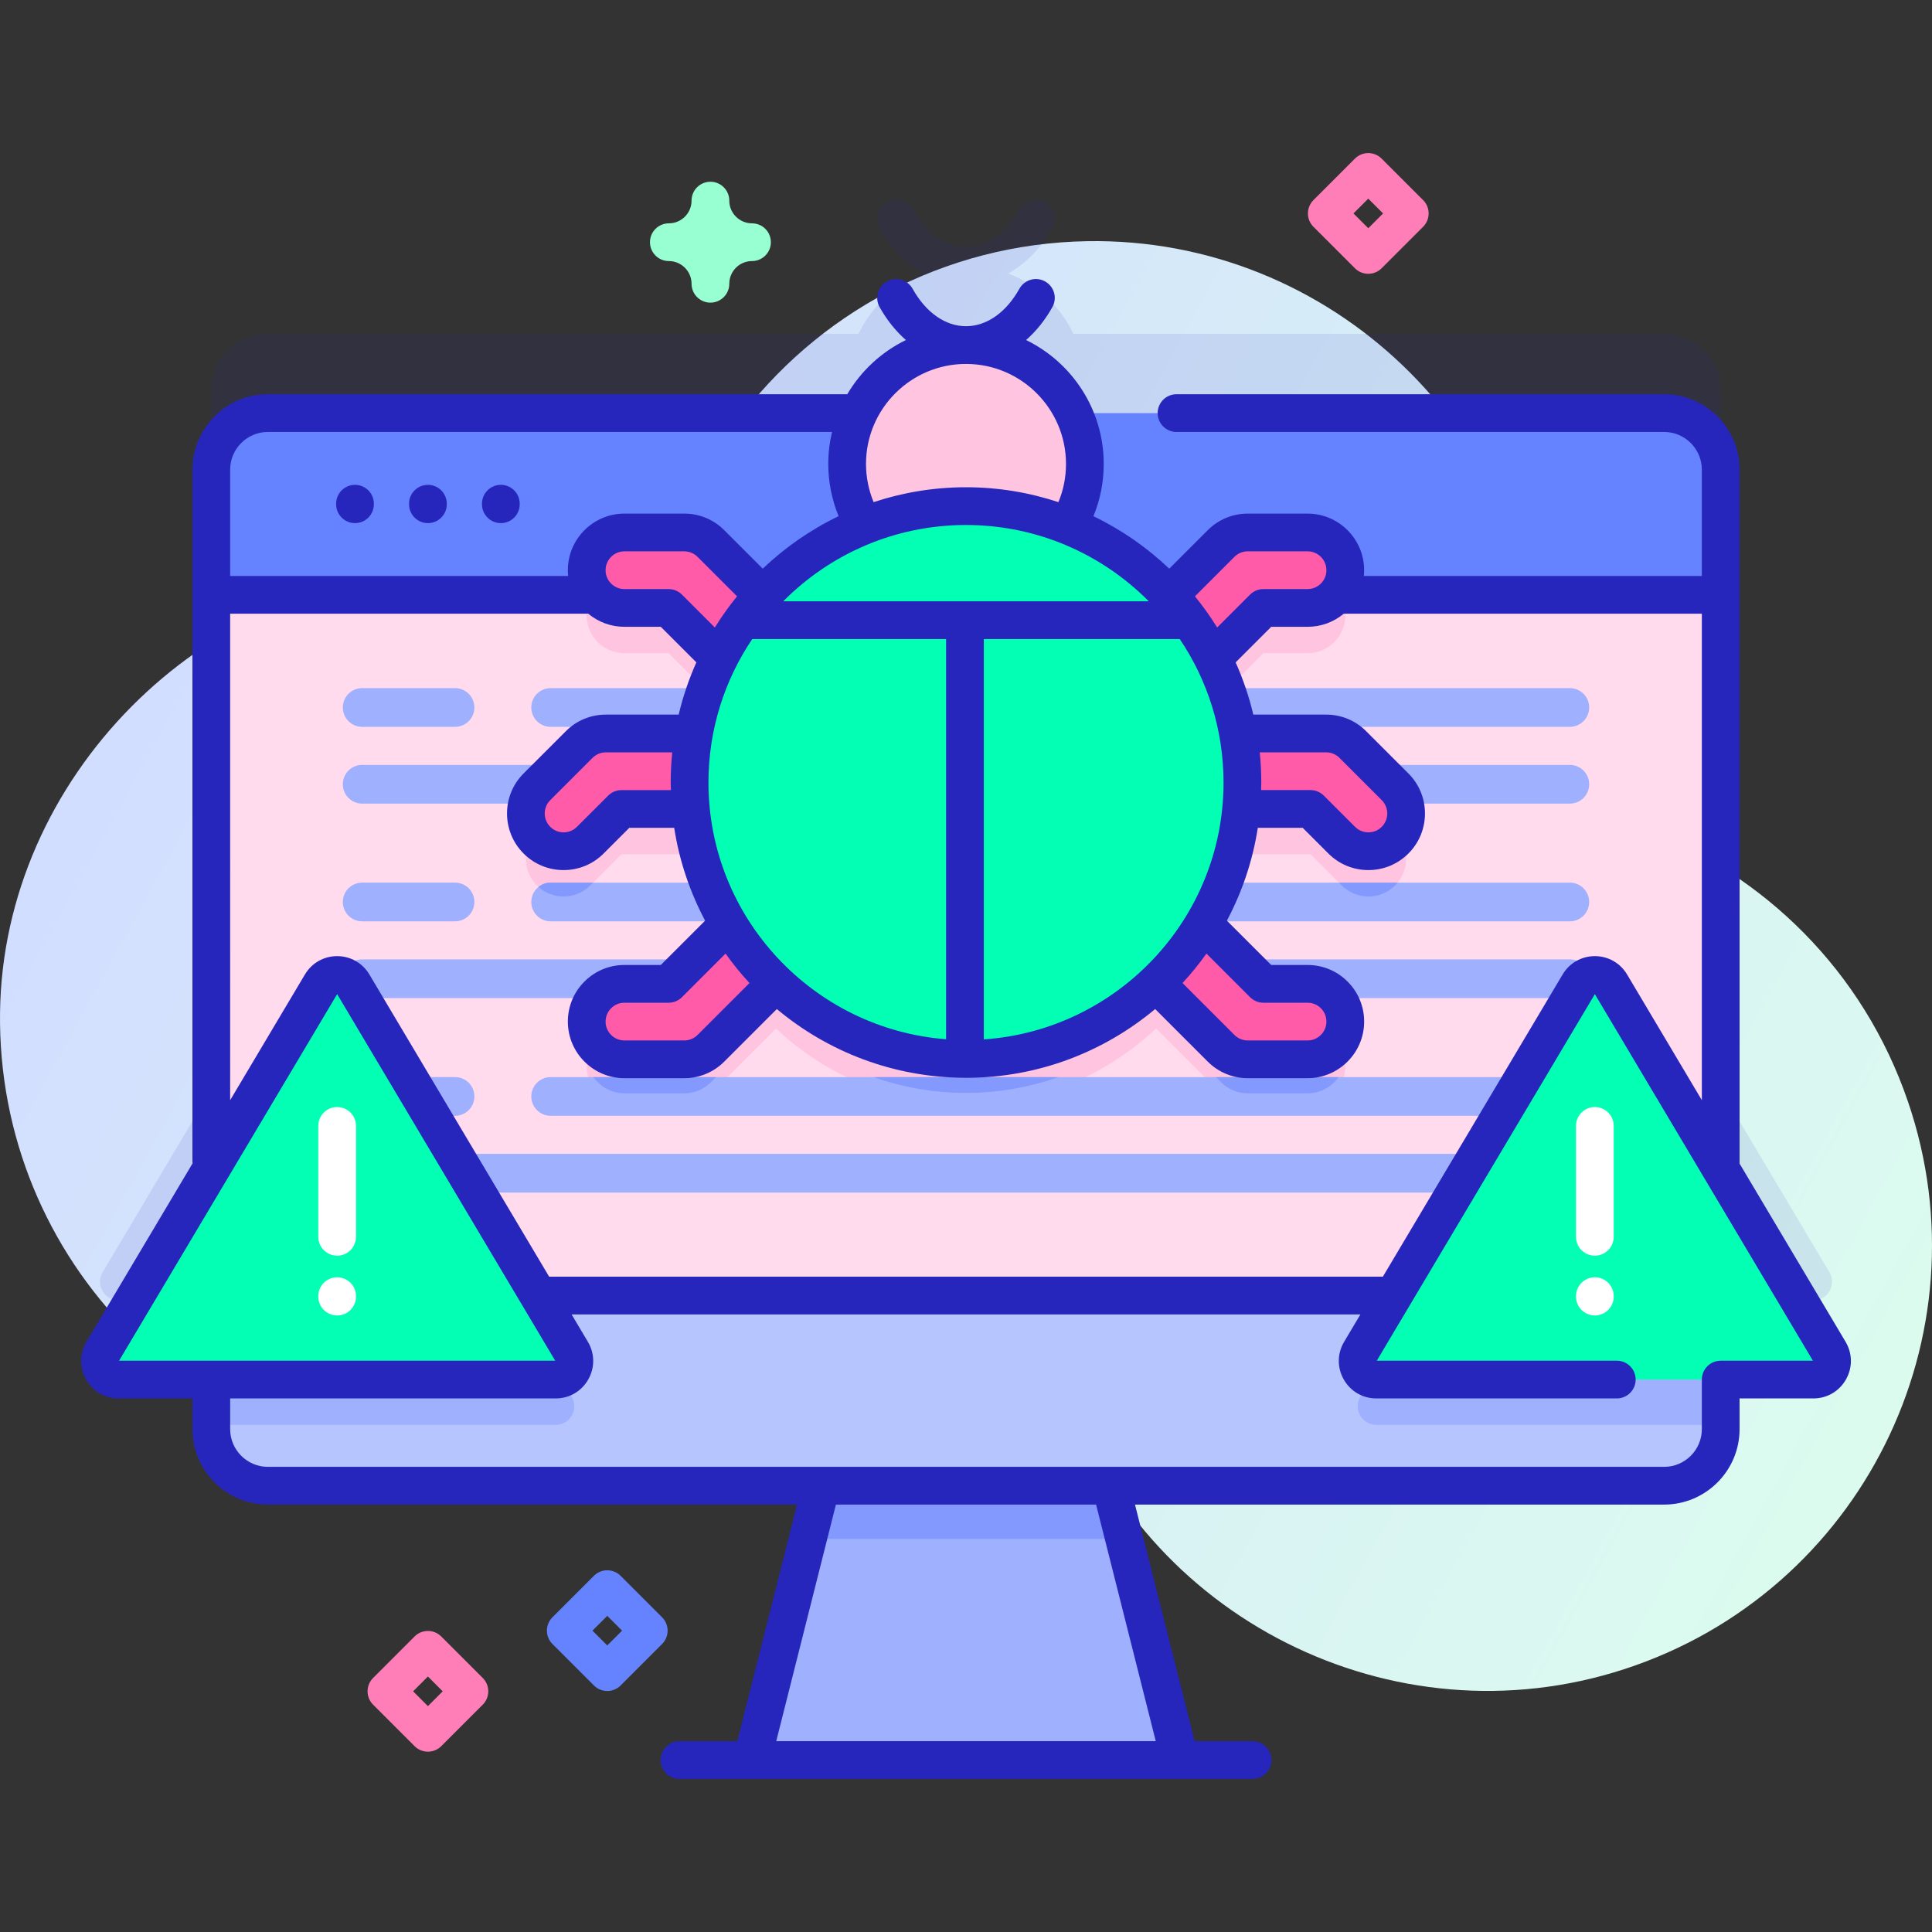 <svg id="Capa_1" enable-background="new 0 0 512 512" height="512" viewBox="0 0 512 512" width="512" xmlns="http://www.w3.org/2000/svg" xmlns:xlink="http://www.w3.org/1999/xlink"><rect x="0" y="0" width="512" height="512" fill="#333333" stroke="none"/><linearGradient id="SVGID_1_" gradientUnits="userSpaceOnUse" x1="35.587" x2="520.173" y1="133.183" y2="399.977"><stop offset=".049" stop-color="#d2deff"/><stop offset=".999" stop-color="#dcfdee"/></linearGradient><g><path d="m505.626 291.92c-11.826-34.61-38.138-60.16-69.852-72.202-16.43-6.239-27.346-21.856-27.587-39.429-.005-.384-.012-.769-.021-1.154-1.507-64.582-55.488-116.33-120.077-115.221-38.094.654-71.788 19.355-92.905 47.92-18.185 24.599-46.49 39.965-77.08 39.949-.898 0-1.797.009-2.7.029-61.917 1.355-114.567 54.478-115.393 116.404-.88 65.932 52.302 119.654 118.032 119.654 50.947 0 94.349-32.277 110.886-77.497 4.327-11.832 17.152-18.174 29.283-14.772.151.042.303.085.455.127 11.099 3.064 18.458 13.64 17.55 25.119-1.217 15.383.581 31.255 5.798 46.796 20.521 61.135 87.188 94.685 148.493 74.68 62.711-20.465 96.379-88.184 75.118-150.403z" fill="url(#SVGID_1_)"/><path d="m484.799 337.145-28.793-48.403v-185.268c0-8.28-6.72-15-15-15h-156.529c-3.473-7.326-9.688-13.1-17.32-15.992 4.639-2.566 8.725-6.707 11.735-12.095 1.347-2.411.484-5.457-1.927-6.804-2.411-1.345-5.457-.484-6.804 1.927-3.528 6.317-8.689 9.939-14.16 9.939s-10.632-3.622-14.16-9.939c-1.346-2.409-4.391-3.272-6.804-1.927-2.411 1.347-3.274 4.393-1.927 6.804 3.01 5.388 7.096 9.529 11.735 12.095-7.632 2.892-13.847 8.665-17.32 15.992h-156.53c-8.28 0-15 6.72-15 15v185.268l-28.793 48.403c-1.956 3.288.413 7.453 4.239 7.453h24.555v13.133c0 8.28 6.72 15 15 15h370.011c8.28 0 15-6.72 15-15v-13.133h24.555c3.824 0 6.193-4.166 4.237-7.453z" fill="#2626bc" opacity=".1"/><path d="m312.711 466.438h-113.424l22.683-89.907h68.059z" fill="#9fb0fe"/><path d="m297.929 407.834h-83.859l7.9-31.303h68.059z" fill="#8399fe"/><path d="m456.006 124.474v254.258c0 8.28-6.72 15-15 15h-370.011c-8.28 0-15-6.72-15-15v-254.258c0-8.28 6.72-15 15-15h370.011c8.28 0 15 6.72 15 15z" fill="#ffdbed"/><path d="m369.711 220.512-11.202-11.202c-1.876-1.875-4.419-2.929-7.072-2.929h-23.358c-1.261-7.034-3.52-13.716-6.635-19.9l13.369-13.369h11.7c2.761 0 5.262-1.12 7.071-2.929 1.81-1.81 2.929-4.31 2.929-7.071 0-5.523-4.478-10-10.001-10.001h-15.843c-2.652 0-5.196 1.054-7.071 2.929l-13.724 13.724c-13.386-14.527-32.565-23.635-53.876-23.635s-40.49 9.108-53.876 23.635l-13.722-13.724c-1.876-1.876-4.419-2.929-7.071-2.929h-15.843c-5.523 0-10 4.478-10.001 10.001 0 2.761 1.12 5.262 2.929 7.071 1.81 1.81 4.31 2.929 7.071 2.929h11.7l13.369 13.369c-3.115 6.184-5.375 12.866-6.635 19.9h-23.358c-2.652 0-5.196 1.054-7.071 2.929l-11.202 11.202c-3.905 3.905-3.905 10.238 0 14.143 1.953 1.952 4.512 2.929 7.071 2.929s5.119-.977 7.072-2.929l8.273-8.274h18.383c1.049 11.064 4.559 21.408 9.977 30.485-.042.04-.087.075-.128.116l-15.75 15.75h-11.7c-2.761 0-5.262 1.12-7.071 2.929-1.81 1.81-2.929 4.31-2.929 7.071 0 5.523 4.478 10 10.001 10.001h15.843c2.652 0 5.196-1.054 7.071-2.929l17.247-17.247c13.128 12.435 30.843 20.078 50.353 20.078s37.225-7.642 50.353-20.078l17.247 17.247c1.876 1.876 4.419 2.929 7.071 2.929h15.843c5.523 0 10-4.478 10.001-10.001 0-2.761-1.12-5.262-2.929-7.071-1.81-1.81-4.31-2.929-7.071-2.929h-11.7l-15.75-15.75c-.041-.041-.086-.076-.128-.116 5.418-9.077 8.928-19.421 9.977-30.485h18.383l8.273 8.274c1.953 1.952 4.512 2.929 7.072 2.929 2.559 0 5.119-.977 7.072-2.929 3.901-3.905 3.901-10.238-.004-14.143z" fill="#ffc4df"/><path d="m145.926 192.619h270.094c2.833 0 5.129-2.296 5.129-5.129 0-2.832-2.296-5.129-5.129-5.129h-270.094c-2.833 0-5.129 2.296-5.129 5.129 0 2.832 2.296 5.129 5.129 5.129z" fill="#9fb0fe"/><path d="m95.98 192.619h24.607c2.833 0 5.129-2.296 5.129-5.129 0-2.832-2.296-5.129-5.129-5.129h-24.607c-2.833 0-5.129 2.296-5.129 5.129 0 2.832 2.296 5.129 5.129 5.129z" fill="#9fb0fe"/><path d="m95.98 212.963h320.04c2.833 0 5.129-2.296 5.129-5.129 0-2.832-2.296-5.129-5.129-5.129h-320.04c-2.833 0-5.129 2.296-5.129 5.129 0 2.832 2.296 5.129 5.129 5.129z" fill="#9fb0fe"/><path d="m421.145 239.033c0 2.83-2.29 5.13-5.12 5.13h-270.098c-2.83 0-5.13-2.3-5.13-5.13 0-1.61.74-3.04 1.9-3.98.88-.72 2.01-1.15 3.23-1.15h270.098c2.83 0 5.12 2.3 5.12 5.13z" fill="#9fb0fe"/><path d="m145.927 233.903h11.25l-.75.75c-1.95 1.95-4.51 2.93-7.07 2.93-2.38 0-4.77-.85-6.66-2.53.88-.72 2.01-1.15 3.23-1.15z" fill="#8399fe"/><path d="m370.393 233.903c-.21.26-.44.51-.68.75-1.95 1.95-4.51 2.93-7.07 2.93s-5.12-.98-7.07-2.93l-.75-.75z" fill="#8399fe"/><path d="m95.98 244.159h24.607c2.833 0 5.129-2.296 5.129-5.129 0-2.832-2.296-5.129-5.129-5.129h-24.607c-2.833 0-5.129 2.296-5.129 5.129s2.296 5.129 5.129 5.129z" fill="#9fb0fe"/><path d="m95.98 264.503h320.04c2.833 0 5.129-2.296 5.129-5.129 0-2.832-2.296-5.129-5.129-5.129h-320.04c-2.833 0-5.129 2.296-5.129 5.129s2.296 5.129 5.129 5.129z" fill="#9fb0fe"/><path d="m421.145 290.574c0 2.83-2.29 5.12-5.12 5.12h-270.098c-2.83 0-5.13-2.29-5.13-5.12 0-2.84 2.3-5.13 5.13-5.13h270.098c2.83 0 5.12 2.29 5.12 5.13z" fill="#9fb0fe"/><path d="m157.287 285.444h32.471l-1.36 1.36c-1.87 1.88-4.42 2.93-7.07 2.93h-15.84c-3.401 0-6.401-1.7-8.201-4.29z" fill="#8399fe"/><path d="m231.549 285.444h48.901c-7.64 2.71-15.87 4.19-24.451 4.19-8.579 0-16.81-1.48-24.45-4.19z" fill="#8399fe"/><path d="m354.713 285.444c-1.8 2.59-4.8 4.29-8.2 4.29h-15.84c-2.65 0-5.2-1.05-7.07-2.93l-1.36-1.36z" fill="#8399fe"/><path d="m95.98 295.699h24.607c2.833 0 5.129-2.296 5.129-5.129s-2.296-5.129-5.129-5.129h-24.607c-2.833 0-5.129 2.296-5.129 5.129s2.296 5.129 5.129 5.129z" fill="#9fb0fe"/><path d="m95.98 316.044h320.04c2.833 0 5.129-2.296 5.129-5.129 0-2.832-2.296-5.129-5.129-5.129h-320.04c-2.833 0-5.129 2.296-5.129 5.129 0 2.832 2.296 5.129 5.129 5.129z" fill="#9fb0fe"/><path d="m456.006 157.647v-33.172c0-8.285-6.716-15-15-15h-370.011c-8.285 0-15 6.716-15 15v33.172z" fill="#6583fe"/><path d="m456.006 343.336v35.391c0 8.29-6.72 15-15 15h-370.011c-8.28 0-15-6.71-15-15v-35.391z" fill="#b7c5ff"/><path d="m456.006 343.336v34.261h-91.263c-3.83 0-6.19-4.16-4.24-7.45l15.95-26.811z" fill="#9fb0fe"/><path d="m147.257 377.597h-91.263v-34.261h79.552l15.95 26.811c1.951 3.29-.409 7.45-4.239 7.45z" fill="#9fb0fe"/><g fill="#ff5ba8"><path d="m362.64 225.583c-2.559 0-5.119-.977-7.071-2.929l-8.273-8.274h-22.274c-5.523 0-10-4.478-10-10 0-5.523 4.477-10 10-10h26.416c2.652 0 5.196 1.054 7.071 2.929l11.202 11.202c3.905 3.905 3.905 10.238 0 14.143-1.953 1.953-4.512 2.929-7.071 2.929z"/><path d="m149.36 225.583c2.559 0 5.119-.977 7.072-2.929l8.273-8.274h22.274c5.523 0 10-4.478 10-10 0-5.523-4.477-10-10-10h-26.416c-2.652 0-5.196 1.054-7.072 2.929l-11.202 11.202c-3.905 3.905-3.905 10.238 0 14.143 1.953 1.953 4.512 2.929 7.071 2.929z"/><path d="m353.585 158.183c-1.81 1.81-4.31 2.929-7.071 2.929h-11.7l-15.75 15.75c-3.905 3.905-10.237 3.905-14.143 0-3.905-3.905-3.905-10.237 0-14.143l18.679-18.679c1.876-1.876 4.419-2.929 7.071-2.929h15.843c5.523 0 10 4.478 10.001 10.001-.001 2.76-1.12 5.261-2.93 7.071z"/><path d="m158.415 158.183c1.81 1.81 4.31 2.929 7.071 2.929h11.7l15.75 15.75c3.905 3.905 10.237 3.905 14.143 0 3.905-3.905 3.905-10.237 0-14.143l-18.679-18.679c-1.876-1.876-4.419-2.929-7.071-2.929h-15.843c-5.523 0-10 4.478-10.001 10.001.001 2.76 1.12 5.261 2.93 7.071z"/><path d="m158.415 263.661c1.81-1.81 4.31-2.929 7.071-2.929h11.7l15.75-15.75c3.905-3.905 10.237-3.905 14.143 0 3.905 3.905 3.905 10.237 0 14.143l-18.679 18.679c-1.876 1.876-4.419 2.929-7.071 2.929h-15.843c-5.523 0-10-4.478-10.001-10.001.001-2.761 1.12-5.261 2.93-7.071z"/><path d="m353.585 263.661c-1.81-1.81-4.31-2.929-7.071-2.929h-11.7l-15.75-15.75c-3.905-3.905-10.237-3.905-14.143 0-3.905 3.905-3.905 10.237 0 14.143l18.679 18.679c1.876 1.876 4.419 2.929 7.071 2.929h15.843c5.523 0 10-4.478 10.001-10.001-.001-2.761-1.12-5.261-2.93-7.071z"/></g><ellipse cx="256" cy="122.95" fill="#ffc4df" rx="31.501" ry="31.501" transform="matrix(.924 -.383 .383 .924 -27.564 107.326)"/><ellipse cx="256" cy="207.381" fill="#02ffb3" rx="73.253" ry="73.253" transform="matrix(.16 -.987 .987 .16 10.29 426.857)"/><path d="m364.743 365.599h115.817c3.825 0 6.194-4.166 4.239-7.453l-57.909-97.348c-1.912-3.214-6.565-3.214-8.477 0l-57.909 97.348c-1.955 3.287.414 7.453 4.239 7.453z" fill="#02ffb3"/><path d="m422.652 332.767c-2.761 0-5-2.238-5-5v-29.391c0-2.762 2.239-5 5-5s5 2.238 5 5v29.391c0 2.761-2.239 5-5 5z" fill="#fff"/><path d="m422.652 348.61c-2.761 0-5-2.238-5-5v-.115c0-2.762 2.239-5 5-5s5 2.238 5 5v.115c0 2.762-2.239 5-5 5z" fill="#fff"/><path d="m31.44 365.599h115.818c3.825 0 6.194-4.166 4.239-7.453l-57.909-97.348c-1.912-3.214-6.565-3.214-8.477 0l-57.909 97.348c-1.957 3.287.412 7.453 4.238 7.453z" fill="#02ffb3"/><path d="m89.348 332.767c-2.761 0-5-2.238-5-5v-29.391c0-2.762 2.239-5 5-5s5 2.238 5 5v29.391c0 2.761-2.239 5-5 5z" fill="#fff"/><path d="m89.348 348.61c-2.761 0-5-2.238-5-5v-.115c0-2.762 2.239-5 5-5s5 2.238 5 5v.115c0 2.762-2.239 5-5 5z" fill="#fff"/><path d="m160.932 448.132c-1.28 0-2.559-.488-3.536-1.465l-10.995-10.995c-1.953-1.952-1.953-5.118 0-7.07l10.995-10.995c1.953-1.953 5.118-1.953 7.071 0l10.995 10.995c1.953 1.952 1.953 5.118 0 7.07l-10.995 10.995c-.976.977-2.255 1.465-3.535 1.465zm-3.924-15.995 3.924 3.924 3.924-3.924-3.924-3.924z" fill="#6583fe"/><path d="m113.402 464.211c-1.326 0-2.598-.527-3.536-1.465l-10.994-10.996c-1.953-1.952-1.953-5.118 0-7.07l10.995-10.995c1.953-1.953 5.118-1.953 7.071 0l10.996 10.995c.938.938 1.464 2.209 1.464 3.535s-.527 2.598-1.464 3.535l-10.996 10.996c-.938.939-2.209 1.465-3.536 1.465zm-3.924-15.996 3.924 3.925 3.924-3.925-3.924-3.924z" fill="#ff7eb8"/><path d="m362.608 72.559c-1.28 0-2.559-.488-3.536-1.465l-10.996-10.995c-.938-.938-1.464-2.209-1.464-3.535s.527-2.598 1.464-3.535l10.996-10.996c.938-.938 2.209-1.465 3.536-1.465 1.326 0 2.598.527 3.536 1.465l10.995 10.996c1.953 1.952 1.953 5.118 0 7.07l-10.995 10.995c-.977.976-2.256 1.465-3.536 1.465zm-3.924-15.996 3.924 3.924 3.924-3.924-3.924-3.925z" fill="#ff7eb8"/><path d="m188.269 80.205c-2.761 0-5-2.238-5-5 0-3.318-2.7-6.019-6.018-6.019-2.761 0-5-2.238-5-5s2.239-5 5-5c3.318 0 6.018-2.7 6.018-6.019 0-2.762 2.239-5 5-5s5 2.238 5 5c0 3.318 2.7 6.019 6.019 6.019 2.761 0 5 2.238 5 5s-2.239 5-5 5c-3.319 0-6.019 2.7-6.019 6.019 0 2.762-2.239 5-5 5z" fill="#97ffd2"/><g fill="#2626bc"><path d="m94.077 138.633c2.761 0 5-2.238 5-5v-.146c0-2.762-2.239-5-5-5s-5 2.238-5 5v.146c0 2.762 2.239 5 5 5z"/><path d="m113.402 138.633c2.761 0 5-2.238 5-5v-.146c0-2.762-2.239-5-5-5s-5 2.238-5 5v.146c0 2.762 2.239 5 5 5z"/><path d="m132.728 138.633c2.761 0 5-2.238 5-5v-.146c0-2.762-2.239-5-5-5s-5 2.238-5 5v.146c0 2.762 2.239 5 5 5z"/><path d="m489.097 355.589-28.094-47.226c0-.009.003-.018.003-.027v-183.861c0-11.028-8.972-20.001-20-20.001h-129.214c-2.761 0-5 2.238-5 5s2.239 5 5 5h129.213c5.514 0 10 4.486 10 10.001v28.172h-89.571c.051-.507.079-1.019.079-1.535 0-8.271-6.729-15-15-15.001h-15.845c-4.007.002-7.773 1.563-10.605 4.395l-10.196 10.196c-5.907-5.616-12.673-10.335-20.099-13.902 1.806-4.385 2.732-9.029 2.732-13.85 0-14.421-8.407-26.912-20.576-32.838 2.67-2.343 5.039-5.276 6.966-8.725 1.347-2.411.484-5.457-1.927-6.804-2.411-1.345-5.457-.483-6.804 1.927-3.528 6.316-8.689 9.938-14.16 9.938s-10.632-3.622-14.16-9.938c-1.346-2.41-4.392-3.272-6.804-1.927-2.411 1.347-3.273 4.393-1.927 6.804 1.926 3.448 4.296 6.382 6.966 8.725-6.482 3.156-11.891 8.179-15.536 14.362h-153.543c-11.028 0-20 8.973-20 20.001v183.278c0 .18.034.35.053.526l-28.143 47.31c-1.85 3.109-1.886 6.843-.098 9.987 1.789 3.145 5.016 5.022 8.634 5.022h19.555v8.13c0 11.028 8.972 20.001 20 20.001h140.218l-15.819 62.703h-15.33c-2.761 0-5 2.238-5 5s2.239 5 5 5h151.872c2.761 0 5-2.238 5-5s-2.239-5-5-5h-15.331l-15.819-62.703h140.219c11.028 0 20-8.973 20-20.001v-8.13h19.555c3.618 0 6.845-1.877 8.633-5.021s1.752-6.878-.097-9.988zm-161.961-208.014c.944-.944 2.2-1.464 3.535-1.465h15.842c2.758.001 5.001 2.244 5.001 5.001 0 1.336-.52 2.591-1.465 3.536-.944.944-2.201 1.465-3.535 1.465l-11.7-.001c-1.326 0-2.598.526-3.536 1.465l-8.717 8.717c-1.786-2.882-3.751-5.641-5.884-8.259zm-139.389 59.806c0-14.068 4.281-27.154 11.604-38.028h51.372v106.057c-35.175-2.705-62.976-32.172-62.976-68.029zm10.873 53.133-13.755 13.755c-.944.944-2.2 1.464-3.535 1.465h-15.842c-2.758-.001-5.001-2.244-5.001-5.001 0-1.336.52-2.591 1.465-3.536.944-.944 2.201-1.465 3.535-1.465l11.7.001c1.326 0 2.598-.526 3.536-1.465l11.554-11.554c1.95 2.734 4.065 5.342 6.343 7.8zm-20.822-51.133h-13.093c-1.326 0-2.598.526-3.536 1.465l-8.272 8.272c-.945.944-2.202 1.465-3.537 1.465s-2.591-.521-3.536-1.464c-1.95-1.95-1.95-5.122 0-7.072l11.202-11.202c.945-.944 2.201-1.465 3.536-1.465h17.59c-.268 2.631-.406 5.3-.406 8.001.001.671.035 1.333.052 2zm11.641-43.088-8.717-8.717c-.938-.938-2.21-1.465-3.536-1.465l-11.698.001c-1.337 0-2.593-.521-3.538-1.465-.945-.945-1.465-2.2-1.465-3.536 0-2.757 2.244-5 5-5.001h15.841c1.337.001 2.593.521 3.538 1.465l10.459 10.459c-2.133 2.618-4.098 5.377-5.884 8.259zm71.285 3.06h51.925c7.324 10.874 11.604 23.96 11.604 38.028 0 36.045-28.092 65.634-63.529 68.071zm59 83.361 11.554 11.554c.938.938 2.21 1.465 3.536 1.465l11.698-.001c1.337 0 2.593.521 3.538 1.465.945.945 1.465 2.2 1.465 3.536 0 2.757-2.244 5-5 5.001h-15.841c-1.337-.001-2.593-.521-3.538-1.465l-13.755-13.755c2.277-2.458 4.392-5.066 6.343-7.8zm14.123-53.334h17.59c1.335 0 2.591.521 3.536 1.465l11.202 11.202c1.95 1.95 1.95 5.122 0 7.071-.945.944-2.201 1.465-3.536 1.465s-2.592-.521-3.536-1.464l-8.273-8.273c-.938-.938-2.209-1.465-3.536-1.465h-13.093c.017-.667.051-1.329.051-2 .001-2.701-.137-5.37-.405-8.001zm-29.406-40.027h-96.882c12.375-12.48 29.519-20.225 48.441-20.225s36.066 7.744 48.441 20.225zm-48.441-62.905c14.613 0 26.501 11.889 26.501 26.501 0 3.529-.681 6.925-2.01 10.125-7.71-2.548-15.938-3.947-24.491-3.947-8.551 0-16.777 1.398-24.485 3.945-1.316-3.192-2.016-6.644-2.016-10.123 0-14.612 11.888-26.501 26.501-26.501zm-185.005 18.026h149.508c-.65 2.722-1.004 5.557-1.004 8.476 0 4.753.95 9.473 2.74 13.846-7.429 3.568-14.198 8.287-20.106 13.906l-10.196-10.196c-2.832-2.832-6.598-4.393-10.607-4.395h-15.844c-8.271.001-15 6.73-15 15.001 0 .516.028 1.028.079 1.535h-89.571v-28.172c0-5.515 4.486-10.001 10.001-10.001zm-10.001 48.172h94.492c.129 0 .249-.028.375-.038 2.695 2.264 6.062 3.503 9.625 3.504l9.629-.001 9.429 9.429c-1.975 4.414-3.55 9.041-4.684 13.839h-19.297c-4.007 0-7.774 1.561-10.607 4.395l-11.202 11.202c-5.849 5.849-5.849 15.364 0 21.214 2.833 2.833 6.6 4.393 10.606 4.393s7.772-1.56 10.607-4.394l6.809-6.809h11.892c1.355 8.765 4.179 17.047 8.196 24.604l-11.748 11.748-9.631-.001c-4.006.001-7.772 1.562-10.605 4.395s-4.394 6.6-4.394 10.606c0 8.271 6.729 15 15 15.001h15.845c4.007-.002 7.773-1.563 10.605-4.395l13.931-13.931c13.5 11.294 30.847 18.128 49.764 18.216.032 0 .061.009.093.009.019 0 .037-.005.056-.006.074 0 .147.006.221.006 19.061 0 36.545-6.858 50.133-18.226l13.93 13.931c2.832 2.832 6.598 4.393 10.607 4.395h15.844c8.271-.001 15-6.73 15-15.001 0-4.007-1.561-7.773-4.394-10.606s-6.599-4.394-10.607-4.395l-9.629.001-11.748-11.748c4.017-7.557 6.841-15.839 8.196-24.604h11.892l6.81 6.81c2.834 2.833 6.601 4.393 10.606 4.393 4.006 0 7.773-1.56 10.607-4.394 5.849-5.849 5.849-15.364 0-21.213l-11.202-11.202c-2.833-2.834-6.601-4.395-10.607-4.395h-19.299c-1.134-4.798-2.71-9.425-4.684-13.839l9.429-9.429 9.631.001c3.545-.001 6.899-1.227 9.587-3.471.018 0 .034.005.052.005h94.851v128.91l-19.818-33.315c-1.808-3.039-4.999-4.854-8.536-4.854s-6.728 1.814-8.536 4.854l-47.646 80.097h-220.939l-47.647-80.096c-1.808-3.04-4.999-4.854-8.536-4.854s-6.728 1.814-8.536 4.854l-19.818 33.316zm28.355 100.807 57.788 97.146h-115.578zm216.943 197.98h-100.585l15.819-62.703h68.947zm149.714-100.834c-2.761 0-5 2.238-5 5v13.13c0 5.515-4.486 10.001-10 10.001h-370.011c-5.514 0-10-4.486-10-10.001v-8.13h86.263c3.618 0 6.845-1.877 8.633-5.021 1.789-3.145 1.752-6.878-.097-9.988l-4.313-7.251h209.041l-4.314 7.252c-1.849 3.109-1.886 6.843-.097 9.987 1.788 3.145 5.016 5.021 8.633 5.021h63.722c2.761 0 5-2.238 5-5s-2.239-5-5-5l-63.602-.001 57.789-97.145 57.788 97.146z"/></g></g></svg>
